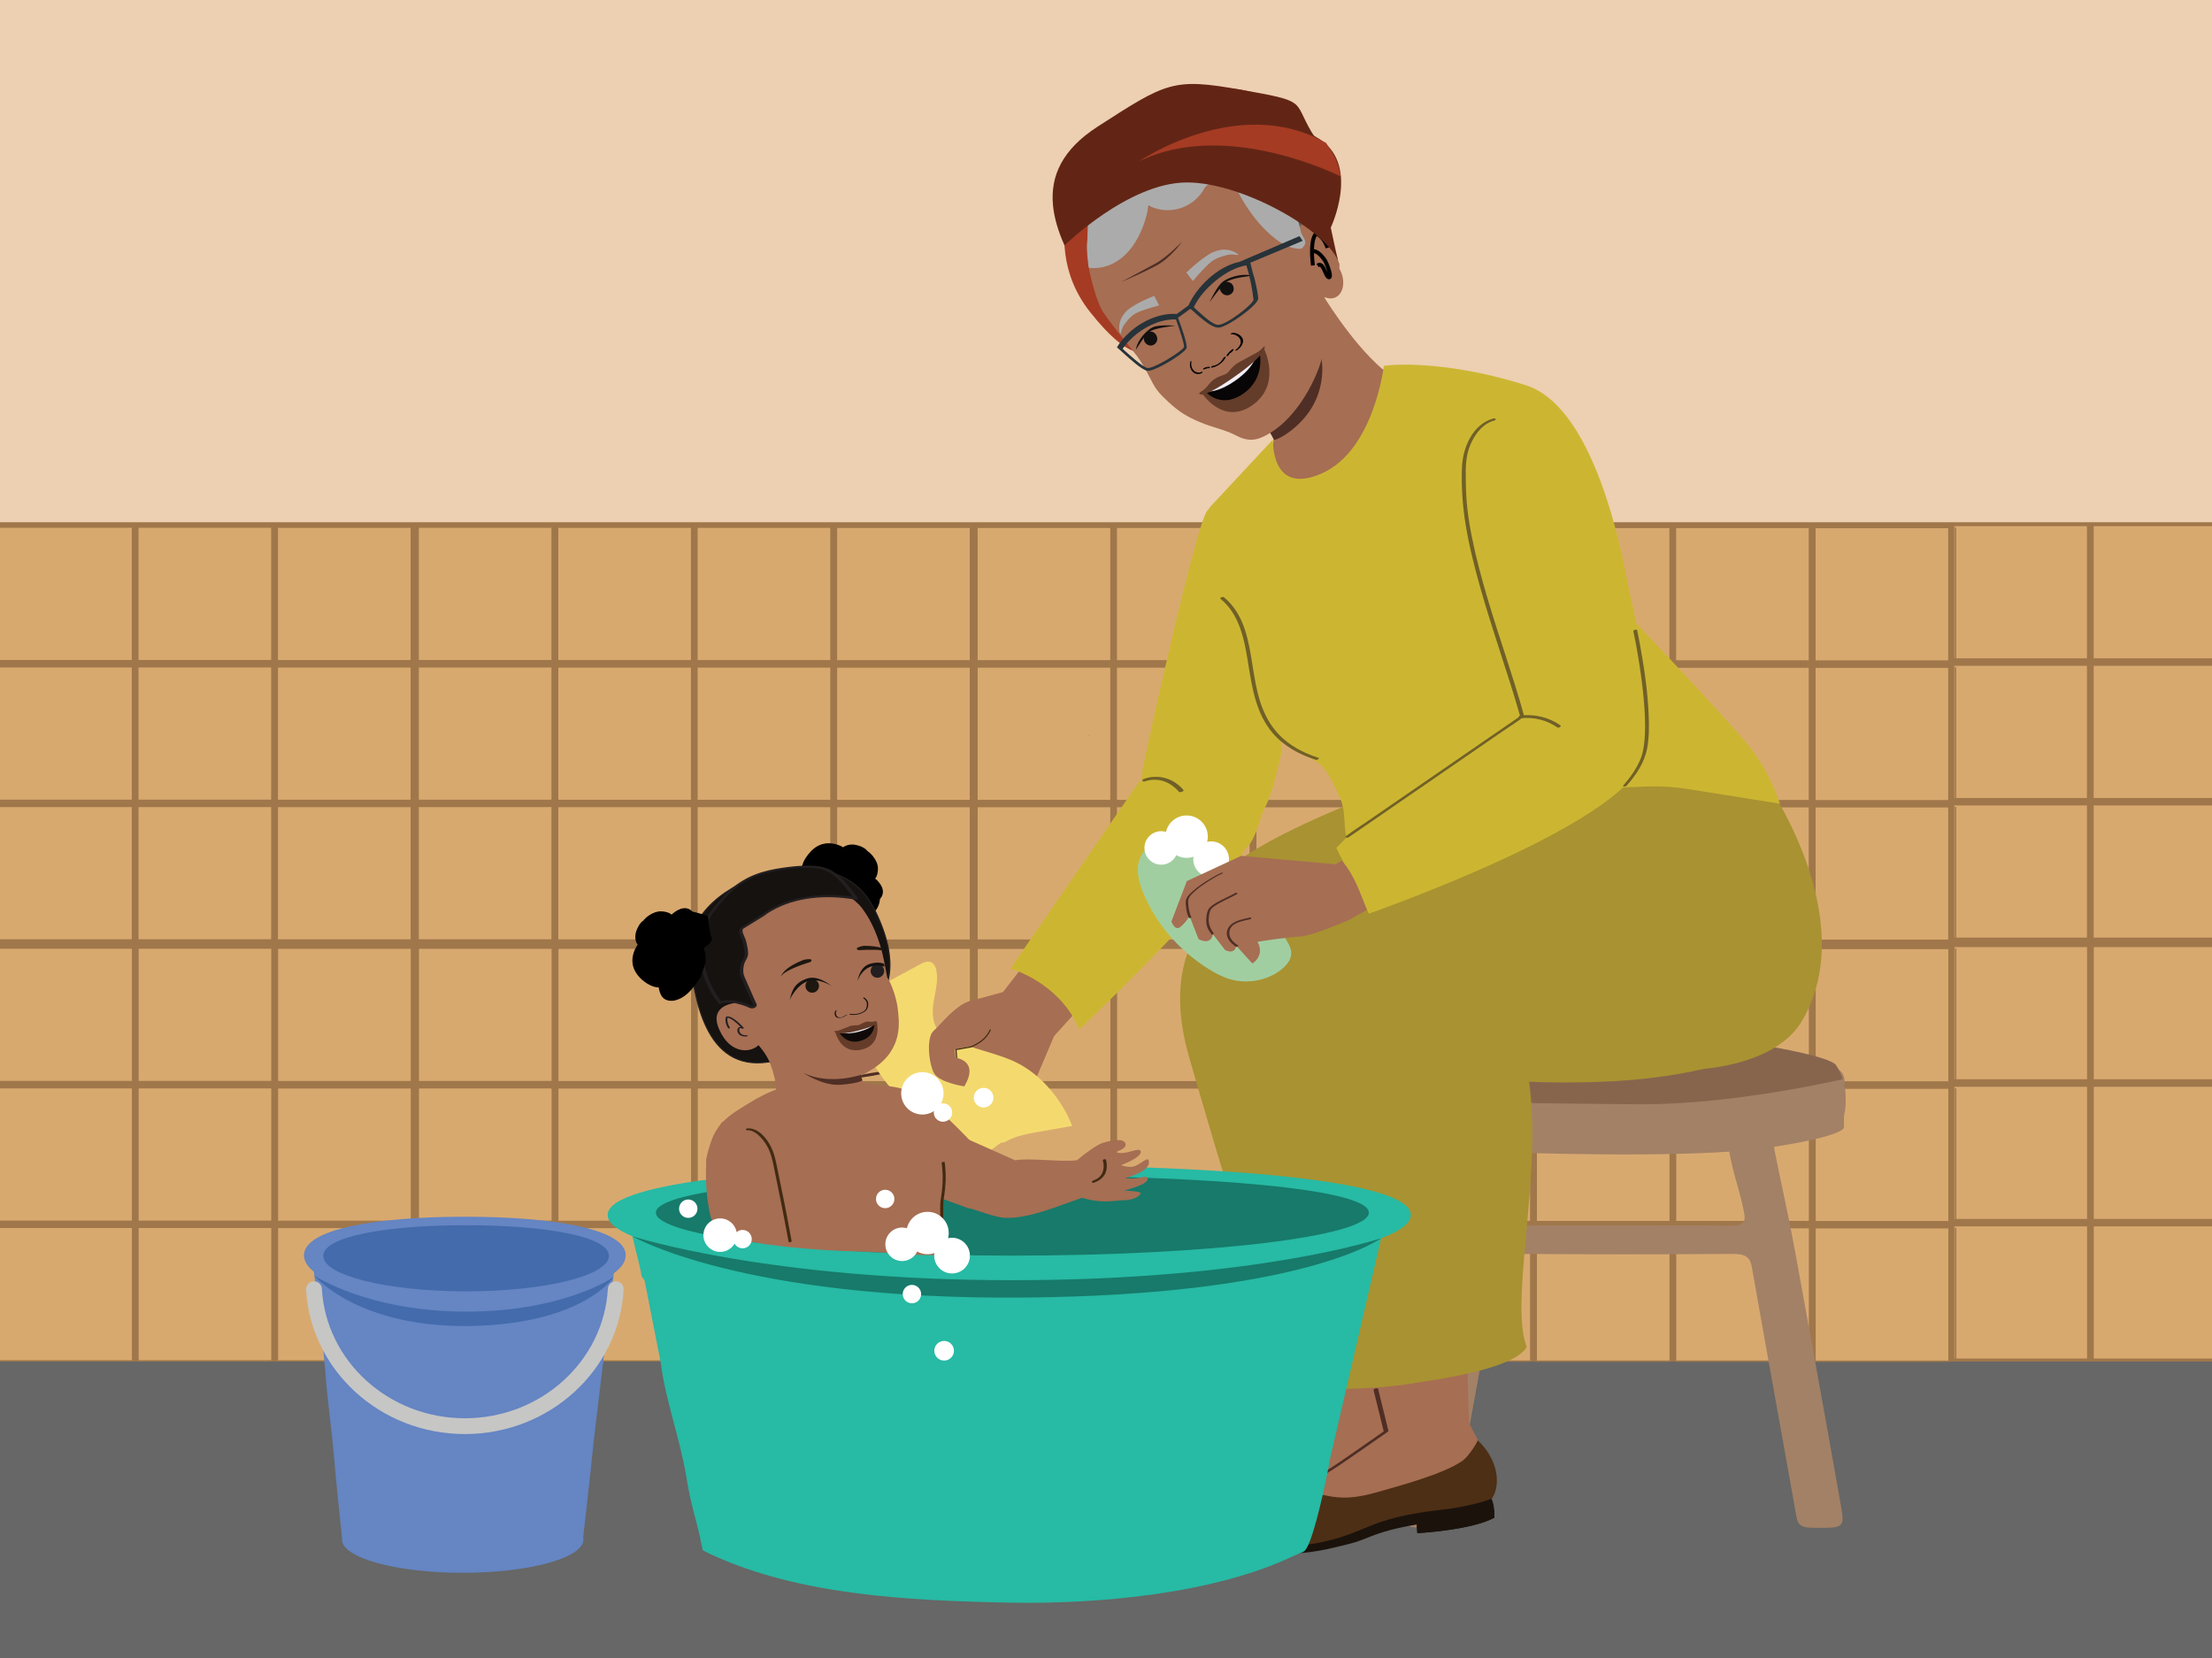 <?xml version="1.0" encoding="UTF-8"?>
<svg xmlns="http://www.w3.org/2000/svg" viewBox="0 0 1334 1000">
  <rect x="0" y="0" width="1334" height="1000" fill="#333333" stroke="none"/>
  <defs>
    <style>
      .cls-1 {
        fill: #a1cea1;
      }

      .cls-1, .cls-2, .cls-3, .cls-4, .cls-5, .cls-6, .cls-7, .cls-8, .cls-9, .cls-10, .cls-11, .cls-12, .cls-13, .cls-14, .cls-15, .cls-16, .cls-17, .cls-18, .cls-19, .cls-20, .cls-21, .cls-22, .cls-23, .cls-24, .cls-25, .cls-26, .cls-27, .cls-28, .cls-29, .cls-30, .cls-31, .cls-32, .cls-33, .cls-34, .cls-35, .cls-36, .cls-37, .cls-38, .cls-39, .cls-40, .cls-41 {
        stroke-width: 0px;
      }

      .cls-2 {
        fill: #010101;
      }

      .cls-3 {
        fill: #87654d;
      }

      .cls-4 {
        fill: #262828;
      }

      .cls-42 {
        fill: #d8a96f;
        stroke: #a0774a;
        stroke-width: .83px;
      }

      .cls-42, .cls-43, .cls-44, .cls-45 {
        stroke-miterlimit: 10;
      }

      .cls-5 {
        fill: #6585c3;
      }

      .cls-6 {
        fill: #a53b23;
      }

      .cls-7 {
        fill: #4f2e25;
      }

      .cls-43 {
        stroke: #231f20;
        stroke-width: .68px;
      }

      .cls-43, .cls-10 {
        fill: #151210;
      }

      .cls-8 {
        fill: #27baa4;
      }

      .cls-9 {
        fill: #666766;
      }

      .cls-11 {
        fill: #0f0a09;
      }

      .cls-12 {
        fill: #000;
      }

      .cls-13 {
        fill: #412b12;
      }

      .cls-14 {
        fill: #a0774a;
      }

      .cls-15 {
        fill: #ababab;
      }

      .cls-44 {
        stroke: #010101;
        stroke-width: 2.36px;
      }

      .cls-44, .cls-45 {
        fill: none;
      }

      .cls-16 {
        fill: #653c29;
      }

      .cls-17 {
        fill: #622515;
      }

      .cls-18 {
        fill: #273339;
      }

      .cls-19 {
        fill: #1d170f;
      }

      .cls-20 {
        fill: #177a6a;
      }

      .cls-21 {
        fill: #231f20;
      }

      .cls-22 {
        fill: #446bab;
      }

      .cls-23 {
        fill: #13110f;
      }

      .cls-24 {
        fill: #513835;
      }

      .cls-25 {
        fill: #f1edf6;
      }

      .cls-26 {
        fill: #706027;
      }

      .cls-27 {
        fill: #070505;
      }

      .cls-28 {
        fill: #24180f;
      }

      .cls-29 {
        fill: #a99231;
      }

      .cls-30 {
        fill: #5e5f5f;
      }

      .cls-31 {
        fill: #f4da6e;
      }

      .cls-32 {
        fill: #4d2f15;
      }

      .cls-33 {
        fill: #643c2a;
      }

      .cls-45 {
        stroke: #412b12;
        stroke-width: .69px;
      }

      .cls-34 {
        fill: #edcfb1;
      }

      .cls-35 {
        fill: #ccb631;
      }

      .cls-36 {
        fill: #fff;
      }

      .cls-37 {
        fill: #a38166;
      }

      .cls-38 {
        fill: #a66e53;
      }

      .cls-39 {
        fill: #c6c6c5;
      }

      .cls-40 {
        fill: #1b120c;
      }

      .cls-41 {
        fill: #f1eef7;
      }
    </style>
  </defs>
  <g id="Layer_6" data-name="Layer 6">
    <polyline class="cls-34" points="1359.22 1034.35 1359.22 -58.73 -27.41 -58.73 -27.41 1034.35"/>
    <polyline class="cls-14" points="-27.41 823.34 1359.22 823.34 1359.22 314.97 -27.41 314.97"/>
    <g>
      <rect class="cls-42" x="-.9" y="486.35" width="80.8" height="80.54"/>
      <rect class="cls-42" x="-.9" y="402.15" width="80.8" height="80.54"/>
      <rect class="cls-42" x="-.9" y="317.91" width="80.8" height="80.54"/>
      <rect class="cls-42" x="83.13" y="486.35" width="80.8" height="80.54"/>
      <rect class="cls-42" x="167.24" y="486.4" width="80.8" height="80.54"/>
      <rect class="cls-42" x="83.13" y="402.15" width="80.8" height="80.54"/>
      <rect class="cls-42" x="167.24" y="402.2" width="80.8" height="80.54"/>
      <rect class="cls-42" x="83.13" y="317.91" width="80.8" height="80.54"/>
      <rect class="cls-42" x="167.24" y="317.96" width="80.8" height="80.54"/>
      <rect class="cls-42" x="252.19" y="486.37" width="80.8" height="80.54"/>
      <rect class="cls-42" x="336.3" y="486.42" width="80.8" height="80.54"/>
      <rect class="cls-42" x="252.19" y="402.18" width="80.8" height="80.54"/>
      <rect class="cls-42" x="336.3" y="402.23" width="80.8" height="80.54"/>
      <rect class="cls-42" x="252.19" y="317.93" width="80.8" height="80.54"/>
      <rect class="cls-42" x="336.3" y="317.98" width="80.8" height="80.54"/>
      <rect class="cls-42" x="420.33" y="486.42" width="80.8" height="80.54"/>
      <rect class="cls-42" x="504.44" y="486.47" width="80.8" height="80.54"/>
      <rect class="cls-42" x="420.33" y="402.23" width="80.8" height="80.54"/>
      <rect class="cls-42" x="504.44" y="402.28" width="80.8" height="80.54"/>
      <rect class="cls-42" x="420.33" y="317.98" width="80.8" height="80.54"/>
      <rect class="cls-42" x="504.44" y="318.03" width="80.8" height="80.54"/>
      <line class="cls-42" x1="589.24" y1="567.04" x2="589.24" y2="486.5"/>
      <line class="cls-42" x1="589.24" y1="482.84" x2="589.24" y2="402.31"/>
      <line class="cls-42" x1="589.24" y1="398.6" x2="589.24" y2="318.06"/>
      <rect class="cls-42" x="-.82" y="740.22" width="80.8" height="80.54"/>
      <rect class="cls-42" x="-.82" y="656.03" width="80.8" height="80.54"/>
      <rect class="cls-42" x="-.82" y="571.78" width="80.8" height="80.54"/>
      <rect class="cls-42" x="83.21" y="740.22" width="80.8" height="80.54"/>
      <rect class="cls-42" x="167.32" y="740.27" width="80.8" height="80.54"/>
      <rect class="cls-42" x="83.21" y="656.03" width="80.8" height="80.54"/>
      <rect class="cls-42" x="167.32" y="656.08" width="80.8" height="80.54"/>
      <rect class="cls-42" x="83.21" y="571.78" width="80.8" height="80.54"/>
      <rect class="cls-42" x="167.32" y="571.83" width="80.8" height="80.54"/>
      <rect class="cls-42" x="252.26" y="740.25" width="80.8" height="80.54"/>
      <rect class="cls-42" x="336.38" y="740.3" width="80.8" height="80.54"/>
      <rect class="cls-42" x="252.26" y="656.05" width="80.8" height="80.54"/>
      <rect class="cls-42" x="336.38" y="656.1" width="80.8" height="80.54"/>
      <rect class="cls-42" x="252.26" y="571.81" width="80.8" height="80.54"/>
      <rect class="cls-42" x="336.38" y="571.86" width="80.8" height="80.54"/>
      <rect class="cls-42" x="420.41" y="740.3" width="80.8" height="80.54"/>
      <rect class="cls-42" x="504.52" y="740.35" width="80.8" height="80.54"/>
      <rect class="cls-42" x="420.41" y="656.1" width="80.8" height="80.54"/>
      <rect class="cls-42" x="504.52" y="656.15" width="80.8" height="80.54"/>
      <rect class="cls-42" x="420.41" y="571.86" width="80.8" height="80.54"/>
      <rect class="cls-42" x="504.52" y="571.91" width="80.8" height="80.54"/>
      <line class="cls-42" x1="589.31" y1="820.91" x2="589.31" y2="740.38"/>
      <line class="cls-42" x1="589.31" y1="736.72" x2="589.31" y2="656.18"/>
      <line class="cls-42" x1="589.31" y1="652.47" x2="589.31" y2="571.94"/>
    </g>
    <g>
      <rect class="cls-42" x="1178.19" y="485.36" width="80.8" height="80.54"/>
      <rect class="cls-42" x="1178.19" y="401.16" width="80.8" height="80.54"/>
      <rect class="cls-42" x="1178.19" y="316.92" width="80.8" height="80.54"/>
      <rect class="cls-42" x="1262.22" y="485.36" width="80.8" height="80.54"/>
      <rect class="cls-42" x="1262.22" y="401.16" width="80.8" height="80.54"/>
      <rect class="cls-42" x="1262.22" y="316.92" width="80.8" height="80.54"/>
      <rect class="cls-42" x="1178.26" y="739.23" width="80.8" height="80.54"/>
      <rect class="cls-42" x="1178.26" y="655.04" width="80.8" height="80.54"/>
      <rect class="cls-42" x="1178.26" y="570.79" width="80.8" height="80.54"/>
      <rect class="cls-42" x="1262.3" y="739.23" width="80.8" height="80.54"/>
      <rect class="cls-42" x="1262.3" y="655.04" width="80.8" height="80.54"/>
      <rect class="cls-42" x="1262.3" y="570.79" width="80.8" height="80.54"/>
    </g>
    <path class="cls-7" d="M500.9,652.21c6.63-.31,13.22-1.16,19.71-2.53,6.57-.84,13.07-2.21,19.42-4.1-6.62.3-13.21,1.14-19.69,2.51-6.58.84-13.08,2.22-19.44,4.12Z"/>
    <path class="cls-7" d="M501.07,642.88c.13.42,8.52-1.72,19-3.68,10.48-1.96,19.08-3.08,19.04-3.55-6.5-.17-13,.48-19.33,1.94-6.44.94-12.73,2.72-18.71,5.29Z"/>
    <polyline class="cls-9" points="-27.41 1100.62 1359.22 1100.62 1359.22 821.16 -27.41 821.16"/>
    <g>
      <rect class="cls-42" x="589.18" y="486.46" width="80.8" height="80.54"/>
      <rect class="cls-42" x="589.18" y="402.27" width="80.8" height="80.54"/>
      <rect class="cls-42" x="589.18" y="318.03" width="80.8" height="80.54"/>
      <rect class="cls-42" x="673.21" y="486.46" width="80.8" height="80.54"/>
      <rect class="cls-42" x="757.32" y="486.51" width="80.8" height="80.54"/>
      <rect class="cls-42" x="673.21" y="402.27" width="80.8" height="80.54"/>
      <rect class="cls-42" x="757.32" y="402.32" width="80.8" height="80.54"/>
      <rect class="cls-42" x="673.21" y="318.03" width="80.8" height="80.54"/>
      <rect class="cls-42" x="757.32" y="318.08" width="80.8" height="80.54"/>
      <rect class="cls-42" x="842.26" y="486.49" width="80.8" height="80.54"/>
      <rect class="cls-42" x="926.38" y="486.54" width="80.8" height="80.54"/>
      <rect class="cls-42" x="842.26" y="402.29" width="80.8" height="80.54"/>
      <rect class="cls-42" x="926.38" y="402.34" width="80.8" height="80.54"/>
      <rect class="cls-42" x="842.26" y="318.05" width="80.8" height="80.54"/>
      <rect class="cls-42" x="926.38" y="318.1" width="80.8" height="80.54"/>
      <rect class="cls-42" x="1010.41" y="486.54" width="80.8" height="80.54"/>
      <rect class="cls-42" x="1094.52" y="486.59" width="80.8" height="80.54"/>
      <rect class="cls-42" x="1010.41" y="402.34" width="80.8" height="80.54"/>
      <rect class="cls-42" x="1094.52" y="402.39" width="80.8" height="80.54"/>
      <rect class="cls-42" x="1010.41" y="318.1" width="80.8" height="80.54"/>
      <rect class="cls-42" x="1094.52" y="318.15" width="80.8" height="80.54"/>
      <line class="cls-42" x1="1179.31" y1="567.15" x2="1179.31" y2="486.62"/>
      <line class="cls-42" x1="1179.31" y1="482.96" x2="1179.31" y2="402.42"/>
      <line class="cls-42" x1="1179.31" y1="398.72" x2="1179.31" y2="318.18"/>
      <rect class="cls-42" x="589.25" y="740.34" width="80.8" height="80.54"/>
      <rect class="cls-42" x="589.25" y="656.14" width="80.8" height="80.54"/>
      <rect class="cls-42" x="589.25" y="571.9" width="80.8" height="80.54"/>
      <rect class="cls-42" x="673.28" y="740.34" width="80.8" height="80.54"/>
      <rect class="cls-42" x="757.39" y="740.39" width="80.8" height="80.54"/>
      <rect class="cls-42" x="673.28" y="656.14" width="80.8" height="80.54"/>
      <rect class="cls-42" x="757.39" y="656.19" width="80.8" height="80.54"/>
      <rect class="cls-42" x="673.28" y="571.9" width="80.8" height="80.54"/>
      <rect class="cls-42" x="757.39" y="571.95" width="80.8" height="80.54"/>
      <rect class="cls-42" x="842.34" y="740.36" width="80.8" height="80.54"/>
      <rect class="cls-42" x="926.45" y="740.41" width="80.8" height="80.54"/>
      <rect class="cls-42" x="842.34" y="656.17" width="80.8" height="80.54"/>
      <rect class="cls-42" x="926.45" y="656.22" width="80.8" height="80.54"/>
      <rect class="cls-42" x="842.34" y="571.92" width="80.8" height="80.54"/>
      <rect class="cls-42" x="926.45" y="571.97" width="80.8" height="80.54"/>
      <rect class="cls-42" x="1010.48" y="740.41" width="80.8" height="80.54"/>
      <rect class="cls-42" x="1094.59" y="740.46" width="80.8" height="80.54"/>
      <rect class="cls-42" x="1010.48" y="656.22" width="80.8" height="80.54"/>
      <rect class="cls-42" x="1094.59" y="656.27" width="80.8" height="80.54"/>
      <rect class="cls-42" x="1010.48" y="571.97" width="80.8" height="80.54"/>
      <rect class="cls-42" x="1094.59" y="572.02" width="80.8" height="80.54"/>
      <line class="cls-42" x1="1179.39" y1="821.03" x2="1179.39" y2="740.49"/>
      <line class="cls-42" x1="1179.39" y1="736.83" x2="1179.39" y2="656.3"/>
      <line class="cls-42" x1="1179.39" y1="652.59" x2="1179.39" y2="572.06"/>
    </g>
    <polygon class="cls-38" points="584.07 604.03 604.84 598.34 623.23 574.7 655.54 602.88 635.71 624.87 617 668.81 594.68 661.41 571.03 643.11 573.74 620.6 584.07 604.03"/>
    <path class="cls-31" d="M639.62,665.48c-7.29-11.21-17.45-20.94-29.89-26.15-13.75-5.75-28.95-7.74-41.79-15.66-.39-.24-.65-.54-.82-.86-.07-.06-.15-.12-.22-.18-4.65-4.48-4.91-11.82-3.9-18.2,1.01-6.38,2.98-12.84,1.69-19.17-.39-1.92-1.23-3.94-2.98-4.82-2.23-1.11-4.87.09-7.06,1.28-10.84,5.86-21.68,11.72-32.53,17.58-1.2.65-2.5,1.41-2.93,2.7-.37,1.11,0,23.17.4,24.27,7.26,20.26,21.73,37.85,40.21,48.88l7.11,3.28c9.2,4.25,7.23,3.43,14.21,10.78,3.77,3.97,8.28,3.13,11.86,7.27.55.63,10.37-7.55,11.19-7.38.92.18,1.82-.32,2.65-.77,6.15-3.34,13.18-4.6,20.07-5.81,6.57-1.15,13.14-2.31,19.71-3.46-1.82-4.76-4.2-9.31-6.98-13.59Z"/>
    <path class="cls-38" d="M597.7,616.82c-2.46,5.33-5.4,11.58-10.77,13.95l-11.06,2.13.46,5.06s14.58,1.61,5.19,17.25c0,0-15.1-2.25-18.25-7.99-3.15-5.74-4.78-21.42-.28-25.46,4.5-4.05,15.33-18.14,24.08-18.26"/>
    <path class="cls-45" d="M597.34,620.95c-2.46,5.33-6.4,8.07-11.77,10.44l-9.06,1.64.46,5.06"/>
  </g>
  <g id="Layer_1" data-name="Layer 1">
    <path class="cls-37" d="M979.85,646.72c38.55,0,77.11-4.19,115.66-4.37,8.37-.04,16.06,1.56,16.72,8.33,1.68,17.45,4.05,36.32-24.96,34.46-2.21-.14-4.5.22-6.66-.06-10.1-1.28-11.66,2.52-10.33,9.21,4.31,21.7,8.25,38.29,12.21,60.02,9.3,51.12,18.66,102.23,27.67,153.38,2.49,14.11,1.96,13.98-17.39,13.71-5.97-.08-8.49-1.48-9.31-6.16-8.89-50.31-18.13-100.58-26.94-150.89-1.03-5.87-3.43-8.17-11.68-8.1-43,.33-86.01.33-129,0-8.47-.06-11.36,1.9-12.49,8.39-8.32,47.77-17.06,95.5-25.92,143.22-2.6,14.01-2.99,13.67-21.76,13.46-7.52-.08-8.38-2.1-7.44-7.2,13.89-74.8,27.48-144.48,41.41-219.27,1.43-7.67-.76-11.33-11.65-10-3.62.44-7.4.08-11.11.07-16.45-.03-19.69-7.79-19.71-20.99-.02-14.37,2.99-21.37,19.26-21.38,37.81-.02,75.63,0,113.44,0,0-.04,0,0,0,4.17ZM1042.95,739.25c8.33.17,10.04-2.09,8.87-7.94-3.38-16.89-6.43-21.67-9.28-38.62-.95-5.62-3.29-8.08-11.73-7.96-34.05.48-68.12.42-102.18.03-7.79-.09-10.19,2.15-11.1,7.46-2.99,17.51-6.13,22.85-9.59,40.31-1.12,5.65,1.82,6.75,8.39,6.67,21.47-.24,42.95-.09,64.42-.09,20.73,0,41.48-.28,62.2.14Z"/>
    <g id="freepik--character-1--inject-1332">
      <path class="cls-38" d="M838.3,775.48s5.23,67.9,6.1,71.78l-30.91,13.87-14.98-6.16-24.65-69.97,64.44-9.52Z"/>
    </g>
    <path class="cls-38" d="M797.94,851.85l-52.84,38.25c-3.69,4.19,58.12,27.51,107.31-31.24l-8.66-14.52-45.81,7.51Z"/>
    <g id="freepik--character-1--inject-1332-2" data-name="freepik--character-1--inject-1332">
      <path class="cls-38" d="M884.25,788.64s1.28,68.08,1.93,72.02l-31.66,12.05-14.6-7.02-20.55-71.28,64.89-5.77Z"/>
    </g>
    <path class="cls-38" d="M839.52,862.54l-54.97,35.12c-3.93,3.97,56.42,30.83,108.94-24.96l-7.8-15-46.17,4.84Z"/>
    <g>
      <path class="cls-32" d="M744.98,926.5s-3.71-7.42,2.13-10.32c5.84-2.9,36.77-21.51,40.09-21.19.15,2.34,3.41,5.13,10.55,6.6,7.15,1.47,15.11,3.43,32.64-1.6,13.14-3.76,40.2-10.89,51.66-19.02,3.83-2.72,8.96-11.16,9.11-12.34,15.54,14.81,12.84,32.26,6.79,37.04-6.05,4.78-43.75,11-43.75,11l-32.89,11.04-31.57,4.34-13.37.91-16.2-.93-15.18-5.54Z"/>
      <path class="cls-40" d="M899.44,903.89c-4,1.8-17.06,5.23-28.38,6.47-30.41,3.37-40.29,8.17-50.33,12.24-5.06,2.05-10.34,4.22-17.68,6.1-35.02,9.23-56.97-1.8-57.74-2.26-.45.51-.64,1.03-.8,1.82.37.27,3.34,2.64,7.79,4.18,10.44,3.6,25.25,7.48,52.43.89,7.7-1.86,12.35-2.85,17.36-4.88,7.53-3.05,15.26-6.19,32.28-8.97l.4,5.18s32.43-1.7,46.44-9.31c.34-8.04-1.77-11.46-1.77-11.46Z"/>
      <path class="cls-40" d="M901.12,910.69c-18.94,6.75-40.01,8.79-46.71,9.42l.35,4.55s32.43-1.7,46.44-9.31c.08-1.78.03-3.32-.09-4.66Z"/>
    </g>
    <path class="cls-7" d="M746.58,925.92c-1.01-1.2-1.75-2.81-1.91-4.38-.14-1.33.26-2.67,1.13-3.69.14-.17-.11.09.14-.14.14-.13.28-.24.43-.36.64-.51,1.51-1.05,2.38-1.58,1.29-.78,2.6-1.53,3.91-2.26,7.5-4.16,15.19-7.98,22.84-11.86,7.48-3.8,15.01-7.54,22.3-11.69,7.26-4.14,14.09-9.08,20.97-13.81,6.03-4.14,12.03-8.32,18.01-12.53.23-.16.61-.4.53-.74-1.81-7.34-3.62-14.69-5.43-22.03-.26-1.05-.52-2.1-.78-3.15-.22-.9-2.96-.2-2.73.73,1.81,7.34,3.62,14.69,5.43,22.03.26,1.05.52,2.1.78,3.15l.53-.74c-5.2,3.66-10.41,7.29-15.64,10.9-7.28,5.02-14.51,10.29-22.15,14.76-14.85,8.69-30.68,15.63-45.75,23.92-2.53,1.39-5.23,2.76-7.47,4.59-3.18,2.6-2.46,7.07-.05,9.94.58.69,3.2-.27,2.54-1.05h0Z"/>
    <path class="cls-21" d="M738.53,921.12c-1.81-2.59-2.47-6.78.39-8.89.55-.41,1.79-1.06,2.65-1.48,1.53-.75,3.09-1.42,4.66-2.07,8.34-3.5,16.88-6.53,25.27-9.9,4.32-1.74,8.63-3.53,12.77-5.66.47-.24.78-.74.27-1.09-.55-.36-1.55.03-2.05.28-8.21,4.24-17.06,7.3-25.68,10.61-4.16,1.6-8.32,3.19-12.42,4.93-2.64,1.12-5.53,2.23-7.83,3.99-3.38,2.58-2.95,7.21-.72,10.4.53.76,3.34-.19,2.7-1.12h0Z"/>
  </g>
  <g id="Layer_4" data-name="Layer 4">
    <path class="cls-30" d="M774.12,80.11c-7.17-3.62-15.61-4.1-21.41,1.32-6.72-13.39-23.68-14.39-37.1-7.74-6.73,3.72-12.09,10.49-19.7,11.64-4.74.73-9.43-.8-14.24-1.61-19.95-3.02-35.9,21.24-41.12,40.74-5.22,19.5,5.52,32.47,20.59,45.88,7,6.24,8.78,10.71,14.06,18.54,4.98,7.39,17.44,19.42,21.65,27.15,4.21,7.73-3.62,22.31,4.56,18.76l80.07-55.38c14.02-4.23,20.09-12.37,20.65-27.01.2-9.85-1.4-9.44-5.43-18.4-5-11.86,1.99-26.49-4.71-37.48-3.99-7.02-10.89-12.34-17.87-16.42Z"/>
    <path class="cls-6" d="M784.47,74.01s-37.3,1.03-73.16,25.47c-35.86,24.44-42.07,57.65-39.84,77.93,2.23,20.27,18.66,34.11,18.66,34.11,0,0-8.15,7.64-32.68-23.28-35.75-45.07-.67-102.31,11.74-108.68,12.41-6.37,68.65-52.54,115.28-5.54Z"/>
    <path class="cls-38" d="M796.7,176.26s17.4,29.37,36.66,46.08c2.69,2.33,28.43,5.61,28.43,5.61l-23.67,21.81c-13.53,11.8-41.93,52.33-59.69,54.94l-21.37-19.14s12.1-16.76,10.94-20.78c-1.17-4.02-18.58-29.93-18.58-29.93"/>
    <path class="cls-7" d="M765.3,259.73s5.78-4.46,9.49-8.05,11.33-7.36,22.05-35.7c0,0,5.67,24.67-17.56,43.14,0,0-5.9,4.97-10.83,6.27l-3.14-5.66Z"/>
    <path class="cls-38" d="M672.13,141.07c.02.19.01.4,0,.6.05-.13.11-.25.16-.37l-.15-.23ZM662.81,150.84l.13.19c.08-.26.16-.51.22-.75-.15-.23-.35.56-.35.56ZM799.86,183.87l-1.15-4.69c9.45,3.87,14.66-6.89,9.08-17.18-.32-6.65-6.76-25.5-14-28.16l-.96-.45c-4.26-.48-10,1.67-9.83,6.82.31,2.1,2.17,3.83,2.48,5.93.46,2.33-4.19-1.41-4.38,1.02,0,0-3.27.42-5.9-4.1-2.63-4.51-13.16-43-24.97-44.07,0,0-10.67,12.35-17.18,10.08l-1.55.37c-.75.49-1.1,1.05-1.84,1.55-.15-.23-.05-.62-.36-1.08-.95,1.28-2.1,1.71-3.09,2.37.1-.39.45-.95.3-1.18-.85.89-2,1.32-3,1.98.1-.39.3-1.18.15-1.41-.95,1.28-2,1.32-2.99,1.98.1-.4.05-1.02-.11-1.25-.7,1.12-1.84,1.55-2.84,2.21.1-.39.05-1.02.14-1.41-.94,1.28-1.99,1.32-2.99,1.98-.25.17.2-.79.04-1.02-.6.72-1.6,1.38-2.35,1.88-.15-.23.2-.79.05-1.02-1.2,1.45-2.25,1.48-3.24,2.14l.14-1.41c-.54,1.34-1.54,2.01-2.69,2.43.1-.39.29-1.18.14-1.41-.79,1.51-2.14,2.73-3.69,3.09.25-.17.29-1.18.14-1.41-.64,1.74-1.79,2.17-3.04,2.99.1-.39.05-1.02.24-1.81-.89,1.91-2.34,3.52-4.29,3.82.25-.17.05-1.02-.1-1.25-.39,1.58.72-.81-.68-.21,0,0-2.27,2.81-2.42,2.58-.54,1.35.07-5.62-1.18-4.8-.05-.62-6.88,5.15-6.68,4.37-.64,1.74-.7,1.1-2.35,1.86,0,0-3.37,6.17-3.28,5.77-.49,1.97-1.69,1.38-3.34,2.14.1-.39,1.53.37,1.63-.03-.39,1.58-.82.21-2.07,1.04-.15-.23-5.06,1.2-5.21.98-.79,1.51-.32,1.34-1.82,2.33-.15-.23.73,3.14.83,2.75-.39,1.58-.84.79-2.24,1.39l-.67,1.67c-.49,1.97.89.34-.76,1.1-.1-.16,6.1-3,6.13-3.45-.54,1.25-1.28,2.58-2.28,3.54-.15-.23-.2-.85-.35-1.08-.39,1.58-1.44,3.25-3.09,4.01.25-.17.2-.79.05-1.02-.49,1.97-1.53,3.64-3.49,3.95l-.02-.04c-.46,1.4-1.27,2.92-2.41,3.95-.45-.69-.11-1.25-.11-1.25l-1,.66c-.04,2.66-4,3.51-2.98,6.13,0,0,3.7,20.46,9.55,28.77,5.85,8.31,16.92,21.74,19.59,25.24,2.31,3.03,5.33,8.22,7.12,11.77,4.01,7.96,5.27,9.93,12,16.14,6.51,6,10.83,8.66,19,12.14,8.51,3.63,14.06,4.03,22.54,8.4,8.39,4.32,14.08,1.5,19.79-1.9,15.94-9.48,28.87-32.56,32.17-49.03"/>
    <g>
      <path class="cls-2" d="M731.54,220.63c2.47-.26,5.13-2.33,6.23-4.7.24-.52,1.78-1.18,1.43-.45-1.45,3.12-5.39,5.92-8.58,6.25-.32.03-.39-.18-.16-.47.24-.3.74-.61,1.08-.64"/>
      <path class="cls-2" d="M739.65,214.43c.85-1.4,2.04-2.62,3.35-3.64.19-.15.51-.25.74-.21.19.03.3.15.21.34-.4.79-1.11,1.47-1.87,1.95-.24.15-.59.3-.85.18-.25-.1-.1-.38.09-.49.63-.4,1.17-.93,1.5-1.58.32.04.63.08.95.12-1.17.91-2.22,2.01-2.98,3.27-.15.25-.51.39-.79.4-.2.01-.5-.09-.34-.34"/>
      <path class="cls-2" d="M745.26,210.97c1.59-1.11,3.03-3.07,3.03-4.8,0-2.62-3.04-4.78-5.83-4.62-.3.02-.3-.22-.1-.42.25-.25.66-.37.98-.39,2.43-.14,5.15,1.48,6.02,3.37.81,1.77,0,3.91-1.63,5.65-.49.52-1.04,1.02-1.63,1.43-.24.17-.73.39-.98.27-.25-.11-.08-.35.15-.5"/>
      <path class="cls-2" d="M728.03,221.77c-.04-.24-.28-.26-.4-.17-.43.3-.96.47-1.53.42-.03.27-.05.54-.08.8.94-.48,2-.78,3.13-.77.22,0,.4-.21.47-.42.05-.16.02-.43-.2-.43"/>
      <path class="cls-2" d="M729.41,221.19c-1.26,0-2.44.34-3.49.88-.15.08-.29.28-.31.48-.01.16.06.31.23.32"/>
      <path class="cls-2" d="M724.81,224.2c-1.08.66-2.78.77-4.1-.1-1.99-1.31-2.7-3.97-2.15-6,.06-.22-.13-.34-.3-.29-.23.06-.38.32-.44.55-.47,1.78-.12,3.92,1.18,5.52,1.22,1.5,2.97,1.95,4.53,1.59.47-.11.93-.28,1.33-.52.16-.1.4-.36.35-.6-.05-.25-.25-.23-.4-.14"/>
    </g>
    <path class="cls-23" d="M693.47,199.97c-1.86.2-3.26,1.96-3.64,3.36-.09.33-.12,1.17.22,2.26.43,1.39,1.76,2.4,3.02,2.72,1.68.43,3.43-.46,4.29-1.87,1.17-1.91.38-4.31-1.02-5.51-.26-.22-1.37-1.12-2.87-.96"/>
    <path class="cls-23" d="M708.89,196.42s-10.25-.85-13.92,1.08c-5.36,2.82-9.72,9.7-9.85,13.38,0,0,5.45-9.59,9.29-11.47,3.67-1.8,14.49-2.99,14.49-2.99Z"/>
    <path class="cls-23" d="M735.8,172.76c.91-1.63,3.27-2.9,4.71-2.7.34.05,1.27.21,2.14.94,1.11.94,1.52,2.56,1.32,3.85-.27,1.71-1.77,2.97-3.4,3.21-2.21.33-4.11-1.34-4.67-3.1-.1-.32-.72-.67.01-1.98"/>
    <path class="cls-23" d="M729.5,182.24s4.42-9.87,8.09-12.45c5.36-3.77,14-4.88,17.49-3.43,0,0-11.72.97-15.42,3.72-3.54,2.64-10.16,12.16-10.16,12.16Z"/>
    <path class="cls-15" d="M696.06,178.46c.57,1.08,1.15,2.16,1.72,3.25.44.83.87,1.65,1.3,2.48-3.12.78-5.72,1.59-7.66,2.24-4.1,1.38-6.19,2.11-8.18,3.64-2.09,1.61-3.58,3.51-4.16,4.25-.81,1.05-1.36,1.73-1.89,2.8-1.14,2.33-1.08,4.24-1.46,4.27-.34.03-.6-1.54-.62-1.7-.63-3.96.9-7.32,1.02-7.58,0,0,1.13-2.57,3.83-5.05,1.86-1.71,7.64-5.3,16.09-8.6"/>
    <path class="cls-15" d="M715.43,164.39c.75.96,1.5,1.93,2.26,2.9.58.74,1.15,1.47,1.73,2.2,2.21-2.7,4.2-4.88,5.73-6.48,3.24-3.4,4.91-5.12,7.3-6.44,2.51-1.38,5-2.08,5.98-2.35,1.37-.37,2.28-.64,3.54-.73,2.74-.19,4.52.59,4.73.25.19-.32-1.18-1.16-1.32-1.25-3.44-2.12-7.34-1.95-7.64-1.94,0,0-2.96.09-6.58,1.73-2.49,1.13-8.61,5.28-15.72,12.12"/>
    <path class="cls-44" d="M791.79,160.11c-2.01-16.81,2.01-19.24,2.01-19.24,0,0,4.54,1.55,6.78,8.61"/>
    <path class="cls-44" d="M794.6,160.13c3.44-2.46,4.56,5.98,6.49,7.01,1.93,1.03.82-4.01-1.68-9.42,0,0-3.99-6.96-8.17-6.25"/>
    <path class="cls-7" d="M676.12,170.07s11.98-4.91,21.17-9.85c9.2-4.94,15.58-14.51,15.58-14.51,0,0-8.86,9.31-16.11,13.26-7.25,3.95-20.64,11.11-20.64,11.11Z"/>
    <path class="cls-15" d="M655.55,147.21c.02-.23-.01.1,0,0,.5-4.45.06-8.65.76-13.07.68-4.33,1.48-8.35,2.4-12.63.05-.25,3-1.99,3.05-2.24.01-.05.05-.21.06-.27.03-.13.06-.27.09-.4.07-.31.15-.62.22-.93,10.76-14.02,27.4-24.36,45.47-28.16,35.11-7.38,69.55,15.1,76.93,50.21.63,3.01,3.89,5.27,2.17,8.11-1.72,2.84-2.41,2.29-5.72,1.95-3.28-.55-6.38-1.85-9.07-3.79-13.38-8.8-25.87-27.67-30.5-42.99-.24,3.51-13.28,7.21-14.92,10.32-6.47,12.3-21.68,17.02-33.98,10.55-.2,2.1-.58,4.18-1.12,6.22-4.98,18.67-17,33.03-34.54,31.48-.64-.06-1.61-11.53-1.32-14.34Z"/>
    <path class="cls-18" d="M785.62,145.24l-1.96-2.83-36.16,15.51h0c-13.14,2.67-25.88,15.18-30.75,26.29l-7.24,5.29v-.16c-13.05-.83-28.2,7.66-35.91,20.09l1.08,1h0c.05.07.24.2.46.41l.95.86c6.01,5.52,12.54,11.23,15.58,11.87,2.04.44,6.47-1.6,9.97-3.51,1.33-.71,2.52-1.4,3.37-1.9,1.02-.61,10.04-6.04,10.6-8.39.56-2.35-3.75-14.38-5.19-18.13l7.45-5.39c2.65,1.91,11.86,11.59,17.07,11.36,5.21-.22,23.84-13.65,23.83-17.53-.01-2.76-1.89-11.72-3.31-15.93l-1.44-5.68,31.61-13.23ZM714.04,209.29c-.73,2.38-18.57,13.39-22.1,12.64-2.98-.64-11.56-8.5-14.78-11.46l-.1-.14c7.26-10.55,20.9-18.21,32.14-17.65,2.37,6.54,5.17,15.11,4.82,16.58l.02.03ZM755.97,180.76c.02,2.44-15.77,14.92-21.15,15.15-3.73.17-10.59-6.82-14.88-10.58,4.87-10.7,19.64-23.53,31.74-25.28,2.05,6.76,3.49,13.7,4.29,20.72h0Z"/>
    <path class="cls-17" d="M802.55,137.27s17.31-36.3-5.71-52.64c-4.42-3.14-3.89-1.61-6.02-5.24-11.19-19.02-1.9-18.09-42.6-25.3-40.71-7.21-44.66-4.55-86.22,22.25-21.43,13.82-28.58,29.81-26.98,47.29.72,7.85,3.21,16.01,6.96,24.4,0,0,38.56-37.86,73.71-37.99,35.15-.14,89.66,32.05,92.19,50.51.71,5.18-5.33-23.27-5.33-23.27Z"/>
    <path class="cls-6" d="M808.64,106.49s-69.44-35.35-122.01-8.97c0,0,60.06-41.53,113.08-11.34l3.33,5.13c2.07,3.19,3.59,6.72,4.46,10.42l1.13,4.77Z"/>
    <path class="cls-33" d="M742.64,225.57c7.77-5.4,19.76-15.01,19.76-15.01,0,0,10.71,21.43-7.3,33.94-18.01,12.51-30.77-8.1-30.77-8.1,0,0,10.55-5.43,18.32-10.83Z"/>
    <path class="cls-27" d="M742.56,225.62c3.69-2.57,17.11-12.59,17.11-12.59,0,0,3.56,15.05-9.8,24.33-14.49,10.06-23.44-1.86-23.44-1.86l16.13-9.88Z"/>
    <path class="cls-25" d="M742.77,226.26c3.69-2.57,14.52-10.97,14.52-10.97,0,0-1.37,6.66-12.45,14.36-11.08,7.7-17.19,6.4-17.19,6.4l15.13-9.79Z"/>
    <path class="cls-33" d="M723.36,236.92c.33-.36.89-.47,2.62-1.89,2.88-2.37,3.07-3.77,5.18-5.47,3.59-2.9,6.98-3.15,8.62-4.29,1.64-1.14,3.06-4.23,7.03-6.58,2.33-1.38,8.34-4.42,11.57-6.29,1.94-1.12,3.62-3.3,4.07-3.48.63-.25,2.22,4.29-18.45,18.65-20.67,14.36-21.11,9.86-20.65,9.36Z"/>
    <path class="cls-3" d="M1112.56,655.4s-123.15,22.65-176.25,15.79c-53.1-6.86-88.89-12.71-86.74-20.93,2.15-8.22,39.74-25.86,77.58-27.11,37.84-1.25,141.58,8.27,141.58,8.27,0,0,34.82,5.86,38.48,10.93,3.65,5.07,5.35,13.05,5.35,13.05Z"/>
    <path class="cls-29" d="M1063.85,469.59s59.52,83.32,23.01,145.94c-17.4,29.82-69.45,29.79-69.45,29.79l-53.4-60.81-19.42-125.36,119.27,10.43Z"/>
    <path class="cls-29" d="M717.09,637.48c19.96,68.74,37.87,132.72,69.71,200.1,0,0,83.35,3.11,90.05-14.99,0,0-21.21-118.84-7.08-212.49,12.44-82.46,197.23-133.45,171.94-134.51-39.81-1.66-254.33,41.9-297.39,65.68-28.55,15.76-40.46,50.62-27.22,96.2Z"/>
    <path class="cls-29" d="M746.96,600.99c-.44-4.61-1.14-9.19-2.04-13.72-2.03-10.24-5.09-20.28-8.88-30.03-3.9-10.03,5.55,9.3,0,0-3.77-6.32,9.61-28.18,5-33.99,46.24-36.44,173.39-73.23,173.39-73.23,0,0,199.79,90.92,177.27,150.83-29.85,79.4-258.6,50.64-334.83,25.96-.36-.12-6.8,10.55-9.91-25.82Z"/>
    <path class="cls-35" d="M741.66,495.57c-13.64-2.5-27.68-3.17-41.45-1.43-12.96,1.64-1.69-28.49-13.31-22.53l-77.56,112.56s29.39,7.95,41.64,36.68c0,0,46.85-44.59,73.52-75.28,9.29-10.68,27.22-26.16,30.4-46.93-4.36-1.22-8.77-2.26-13.23-3.07Z"/>
    <path class="cls-35" d="M752.41,291.11s-16.87,7.37-24.38,16.96c-6.83,8.73-36.3,141.51-38.91,156.09l-1.42,9.35c8.17,11.66,2.73,22.07,6.6,35.75,2.92,10.34,52.25-6.1,52.93,4.64,10.32-3.05,11.82-20.65,15.83-27.35,4.33-7.23,10.01-33.9,10.01-33.9l-20.67-161.53Z"/>
    <path class="cls-35" d="M767.73,265.05l-37.9,40.65c-1.65,2.22.82,4.51-.63,6.84,4.48,11.6,7.69,23.72,10.54,35.79,1.97,8.33,3.75,16.71,5.56,25.08,1.89,8.67,4.08,17.24,6.55,25.76,2.57,8.86,5.52,17.6,9.51,25.93,3.39,7.08,7.28,17.01,13.08,22.28,5.42,4.93,18.43,9.89,23.34,15.35,4.74,5.26,9.1,15.72,9.1,15.72,6.7,13.33,1.1,18.27,8.09,37.58.43,1.19,5.23-2.54,5.25-1.27l34.03-8.75c24.4-1.22,26.73-7.83,54.54-6.77l18.21-19.96c25.1-5.4,34.41-3.36,63.53-4.83,9.23-.46,18.48.02,27.6,1.47l55.3,8.8s-5.62-18.45-18.22-34.27c-12.6-15.82-70.08-76.29-70.08-76.29,0,0-14.54-125.71-64.85-141.8-35.67-11.4-68.63-13.87-85.72-11.73,0,0-5.82,50.72-37.2,64.8-31.38,14.08-29.63-20.37-29.63-20.37Z"/>
    <path class="cls-35" d="M919.52,242.03s34.48,17.5,43.98,46.33c9.5,28.83,40.26,130.57,26.78,170.81-13.07,39.02-164.75,91.86-164.75,91.86l-19.64-39.63,111.33-113.67s-5.08-57.06-7.68-80.65c-2.59-23.59,9.97-75.05,9.97-75.05Z"/>
    <path class="cls-26" d="M900.74,252.37c-12.64,3.35-18.6,17.59-19.06,29.55-.46,11.93.4,23.9,2.39,35.67,2.17,12.81,5.4,25.43,8.96,37.92,3.67,12.86,7.76,25.59,11.87,38.31,3.72,11.52,7.51,23.02,10.85,34.65.37,1.29.73,2.57,1.09,3.86l.42-.72c-3.49,2.4-6.98,4.8-10.47,7.2-8.41,5.79-16.83,11.58-25.24,17.37-10.15,6.98-20.29,13.97-30.44,20.95-8.77,6.04-17.54,12.07-26.31,18.11-4.25,2.93-8.67,5.71-12.8,8.81-.06.04-.12.08-.18.13-1.28.88.65,1.38,1.46.82,3.49-2.4,6.98-4.8,10.47-7.2,8.41-5.79,16.83-11.58,25.24-17.37,10.15-6.98,20.29-13.97,30.44-20.95l26.31-18.11c4.25-2.92,8.7-5.68,12.8-8.81.06-.04.12-.08.18-.13.22-.15.5-.42.42-.72-6.54-23.71-14.96-46.86-21.94-70.44-3.62-12.21-6.96-24.53-9.47-37.02-1.17-5.8-2.15-11.64-2.82-17.52-.65-5.73-.85-11.43-.93-17.19-.1-7.04-.16-14.11,2.53-20.75,2.66-6.56,7.41-13.22,14.59-15.12,1.39-.37,1.04-1.68-.35-1.31h0Z"/>
    <path class="cls-26" d="M981.02,473.8c5.64-6.39,10.76-13.91,12.33-22.43,1.22-6.63,1.2-13.51.92-20.22-.58-14.04-2.62-28.03-5.14-41.84-.57-3.09-1.15-6.19-1.82-9.26-.15-.69-2.45-.12-2.29.61,1.81,8.36,3.22,16.83,4.43,25.3,1.05,7.42,1.9,14.87,2.35,22.35.42,6.95.58,14.01-.35,20.93-.4,2.98-1,5.99-2.18,8.77-2.47,5.82-6.21,11.1-10.37,15.81-.37.41.32.56.59.58.51.02,1.17-.21,1.52-.6h0Z"/>
    <path class="cls-26" d="M916.88,433.23c7.85-.97,15.8,1,22.3,5.48.83.57,2.84-.58,1.77-1.32-6.93-4.78-15.51-6.87-23.86-5.83-.49.06-1.21.34-1.26.92s.6.8,1.06.74h0Z"/>
    <path class="cls-26" d="M736.01,361.11c11.62,9.53,14.41,24.62,16.68,38.67,2.39,14.77,4.7,30.39,14.71,42.2,6.82,8.05,16.26,13.1,26.18,16.3.76.25,2.68-.87,1.39-1.29-8.99-2.89-17.58-7.4-24.08-14.37-5.19-5.58-8.68-12.4-10.97-19.62-4.49-14.14-4.57-29.26-9.19-43.35-2.46-7.49-6.45-14.4-12.6-19.44-.65-.53-2.78.37-2.12.91h0Z"/>
    <path class="cls-26" d="M690.97,471.12c.45-.18-.33.08.22-.08.46-.13.92-.26,1.38-.37,1.18-.27,3.03-.45,4.54-.38,5.5.24,10.27,3.1,13.84,7.18.71.81,3.48-.25,2.67-1.17-3.97-4.54-9.34-7.51-15.42-7.77-2.79-.12-5.8.21-8.42,1.27-.45.18-1.14.72-.75,1.24.39.53,1.45.27,1.93.08h0Z"/>
    <path class="cls-37" d="M902.33,694.76s116.35,4.7,164.17-2.56c47.82-7.26,45.54-12.34,45.54-12.34l.19-29.18s-66.61,15.76-123.84,15.32c-47.86-.37-82.83-1-82.83-1l-3.23,29.77Z"/>
    <path class="cls-29" d="M908.16,593.32c1.24,2.82,1.79,11,10.22,40.66,16.51,58.05-9.39,148.25,2.34,178.36-8.98,17.1-87.3,24.02-87.3,24.02-19.76-50.76-52.93-140.05-77.3-206.08l152.03-36.96Z"/>
  </g>
  <g id="Layer_5" data-name="Layer 5">
    <path class="cls-24" d="M586.08,495.66c-.06.01-.12.01-.18,0,.04-.14.08-.29.12-.43.02.14.04.29.07.43Z"/>
    <path class="cls-24" d="M656.47,443.8c.03.06.06.12.11.17.11-.12.23-.24.34-.37-.15.06-.3.13-.45.19Z"/>
  </g>
  <g id="Layer_7" data-name="Layer 7">
    <path class="cls-1" d="M745.51,524.02c-8.2-7.08-16.82-14.39-27.63-17.36-10.8-2.97-24.42-.11-29.52,9.09-3.9,7.03-1.91,15.55,1.14,22.91,7.68,18.54,21.74,34.83,39.69,45.95,3.97,2.46,8.16,4.69,12.73,6,10.38,2.99,22.38.76,30.65-5.71,3.43-2.68,6.38-6.42,6.15-10.54-.14-2.45-1.39-4.72-2.65-6.88-8.66-14.81-19.48-28.56-32.07-40.79"/>
  </g>
  <g id="Layer_8" data-name="Layer 8">
    <g>
      <path class="cls-12" d="M522.66,513.5l-.59-.81c-5.15-3.35-9.71-4.17-13.73-1.24-.05-.03-10.21-6.62-18.43,1.64-7.14,7.18-5.99,12.76-5.99,12.76,0,0-5.08,1.29-6.48,3.38-3.14,4.69.75,10.99,4.34,13.93,4.89,4.01,9.33,6.32,9.33,6.32,0,0,4.78,1.55,8.39,2.43,3.61.88,9.69-1.63,9.69-1.63,0,0,3.7,5.68,6.42,4.3,1.13-.58,3.49-1.2,5.87-1.74,4.3-.97,7.64-4.41,8.44-8.74.12-.65.24-1.35.37-2.09,0,0,3.61-3.13.24-8.35-.73-1.13-1.78-2.36-3.27-3.67,0,0,1.73-1.58,1.73-6.68,0-2.2-2.42-7.26-6.33-9.81Z"/>
      <path class="cls-12" d="M523.12,513.29c-1.52-2.1-4.79-3.31-7.29-3.77-2.8-.52-5.49.11-7.81,1.74l.71-.08c-3.2-2.08-7.49-2.99-11.23-2.41-3.35.52-6.2,2.29-8.51,4.73s-4.23,5.18-5.16,8.36c-.37,1.27-.67,2.78-.41,4.11l.42-.42c-2.58.67-5.93,1.75-7.24,4.27-2.12,4.06.28,8.86,3.06,11.94,1.7,1.88,3.87,3.38,5.95,4.81,1.52,1.04,3.08,2.06,4.7,2.93.69.37,1.44.56,2.19.8,2.22.69,4.45,1.41,6.72,1.9,3.33.72,7.11-.43,10.19-1.69l-.67-.04c1.43,2.18,4.14,5.55,7.09,4.33,2.75-1.13,5.85-1.34,8.5-2.7,2.15-1.1,3.95-2.86,5.05-5.01.56-1.1.89-2.25,1.12-3.46.08-.45.07-1.21.26-1.59.08-.15.28-.3.39-.43,1.03-1.27,1.47-2.9,1.28-4.52-.15-1.32-.72-2.55-1.43-3.66-.4-.62-.86-1.21-1.35-1.77-.28-.32-.58-.63-.88-.94-.02-.02-1.08-1.01-1.08-.67,0-.14.49-.65.57-.79.41-.71.67-1.52.86-2.32.6-2.58.5-4.92-.64-7.3-1.22-2.56-3.06-4.84-5.42-6.43-.31-.21-1.21.23-.78.52,2.9,1.95,5.63,5.48,6.17,9.02.25,1.69-.06,3.71-.61,5.31-.21.6-.49,1.33-.96,1.78-.07.07-.15.23-.05.31,2.45,2.21,5.25,5.36,4.55,8.94-.18.91-.59,1.76-1.19,2.47s-.54,1.46-.71,2.35c-.64,3.38-2.72,6.33-5.86,7.84-1.75.84-3.74,1.08-5.59,1.62-1.2.35-2.71,1.34-3.93.91-1.85-.65-3.38-2.65-4.42-4.24-.13-.19-.51-.1-.67-.04-2.56,1.05-5.66,2.01-8.44,1.7-2.06-.23-4.15-1.03-6.13-1.62-.86-.26-2.36-.65-2.95-.92-3.04-1.36-5.94-3.63-8.53-5.68-3.22-2.55-6.35-6.52-6.14-10.86.12-2.47,1.38-4.14,3.54-5.19,1.16-.57,2.4-1.01,3.65-1.33.18-.05.46-.2.42-.42-.66-3.33,1.54-7.19,3.44-9.7,2.26-2.99,5.12-5.65,8.88-6.48,2.5-.56,5.13-.27,7.55.51,1.27.41,2.56.94,3.68,1.66.2.13.54.04.71-.08,2.34-1.64,4.97-2.01,7.71-1.24,2.02.57,4.57,1.57,5.83,3.32.22.31,1.18-.04.92-.41Z"/>
    </g>
    <path class="cls-8" d="M850.84,732.79c0-20.46-108.43-30.03-242.19-30.03s-242.19,9.56-242.19,30.03c0,4.5,5.27,8.82,14.89,12.81,1.76,7.81,5.14,19.85,5.55,24.14.65.8,1.22,1.63,1.81,2.45l9.76,49.66c2.86,22.95,11.65,45.74,15.39,68.66,3.39,20.77,5.88,23.58,9.89,44.33.71.56,2.46,1.46,4.93,2.61,52.75,24.45,118.27,27.97,180.13,29.13,54.18,1.02,123.3-5.42,170.66-27.87,4.06-1.93,6.83-2.59,7.4-3.48,4.03-3.86,10.14-28.68,14.58-51.55.35-1.82.66-3.65,1-5.47h.05s30.4-131.41,30.4-131.41c11.53-4.32,17.94-9.04,17.94-14ZM411.36,754.27h-.25c-.09-.03-.18-.07-.26-.11.17.04.34.07.51.11Z"/>
    <path class="cls-20" d="M825.51,731.37c0,14.31-96.24,25.91-214.97,25.91s-214.97-11.6-214.97-25.91,96.24-22.4,214.97-22.4,214.97,8.09,214.97,22.4Z"/>
    <path class="cls-20" d="M381.35,745.6s81.28,26.51,229.19,26.51,222.36-25.33,222.36-25.33c0,0-45.88,34.4-215.96,35.8-170.08,1.4-235.58-36.98-235.58-36.98Z"/>
    <path class="cls-4" d="M536.51,595s-3.87,8.9,1.41,11.74l-28.92,6.85s-5.67-4.84-3.9-11.1c1.77-6.26,31.41-7.49,31.41-7.49Z"/>
    <path class="cls-38" d="M692.02,711.15c-.15-3.45-4.13.67-13.44-.6,0,0,16.92-4.36,13.98-10.98-.77-1.75-5.86,3.53-9.42,4.07-3.64.55-6.99-.92-6.99-.92,0,0,13.12-4.86,11.74-8.54-.68-1.81-5.45.4-9.15,1-3.84.62-6.59-.33-6.59-.33,0,0,7.62-1.66,6.6-5.13-1.02-3.48-8.3-2-13.64-.46-3.39.98-11.57,6.95-15.59,10.47-8.77,1.29-29.32-1.55-37.3.06l-41.57-18.51-11.83,37.78s37.69,14.81,46.39,15.37c14.53.92,31.15-6.49,47.44-12.06,12.01,3.92,21.34,1.42,24.36,1.53,5.66.19,10.79-2.33,10.86-4.45.03-.91-10-1.45-10-1.45,0,0,14.32-3.38,14.18-6.83Z"/>
    <path class="cls-13" d="M665.1,700.08c.97,3.02.58,6.81-1.57,9.26-1.12,1.27-2.64,2.11-4.24,2.65-.38.13-.9.44-.78.92.11.45.77.52,1.13.4,3.08-1.03,5.89-2.96,7.12-6.07.79-2.01.9-4.22.55-6.33-.07-.45-.16-.9-.3-1.33-.28-.88-2.19-.36-1.91.51h0Z"/>
    <path class="cls-43" d="M468.03,645.64c21.42,1.24,42.2-13.65,55.03-29.64,7.5-9.36,13.31-20.76,13.61-32.96.26-10.57-3.14-20.99-7.41-30.54-3.87-8.62-8.45-15.83-16.57-21.01-7.73-4.93-16.93-7.32-26.05-7.49-2.72-.05-5.45.03-8.17.2-24.13,1.29-53.71,16.49-60.67,38.16-.63,1.96-1.12,4.04-1.54,6.18,0,0-.68,4.57-.53,6.09,2.69,27.02,9.39,71.62,47.58,65.87,3.34-.5,5.24,2.67,4.73,5.12Z"/>
    <path class="cls-38" d="M541.44,608.48c-.67-6.39-4.15-16.03-6.34-18.89-.55-2.91-1.2-6.28-2.01-10.34-.23-1.18-.49-2.3-.76-3.41-.19-.56-.33-1.13-.42-1.71-4.99-19.57-13.78-28.45-13.78-28.45-11.22-11.23-27.56-15.67-42.91-11.64-18.16,4.36-32.18,19.01-38.32,32.01-3.05,6.44-3.61,13.77-1.58,20.6,1.73,5.84,4.58,12.19,7.6,18.28-6.44,1.1-14.13,4.67-9.23,15.86,6.76,15.45,19.1,14.19,23.74,9.56,5.62,6.49,7.05,10.76,8.43,15.13,1.44,4.54,3.32,12.32,1.57,16.75l-6.63,5.3c18.62,19.09,82.67,36.78,71.78-12.33l-12.27-2.46-1.11-4.5c3.52-1.03,1.11-.05,7.35-3.66,18.48-12.1,15.67-28.57,14.88-36.1Z"/>
    <path class="cls-7" d="M520.04,651.65l-.84-3.41s-18.79,6.52-34.68-1.14c0,0,11.6,7.96,22.42,7.14,10.82-.83,13.1-2.59,13.1-2.59Z"/>
    <circle class="cls-21" cx="529.14" cy="585.61" r="4.09"/>
    <path class="cls-10" d="M533.14,581.24c-2.18-.79-4.98-1.01-8.78.17-6.09,1.89-7.21,10.26-7.21,10.26,0,0,2.01-6.64,7.97-8.66,2.87-.97,5.9-.66,8.4,0-.19-.58-.31-1.17-.38-1.76Z"/>
    <path class="cls-19" d="M488.77,580.18s-15.7,4.58-17.79,8.77c0,0,.87-5.11,13.84-10.09,0,0,6.65-1.41,3.95,1.33Z"/>
    <path class="cls-19" d="M532.44,572.29c0-.13,0-.27,0-.4-2.5-.81-6.17-1.46-11.5-1.46,0,0-6.71,1.07-3.21,2.66,0,0,8.63-.72,14.66.11.03-.3.06-.6.05-.91Z"/>
    <path class="cls-28" d="M504.32,624.19c.18-1.21,4.23-1.02,13.21-3.43,6.19-1.66,9.7-5.31,10.38-4.44.81,1.05-.96,7.09-4.74,9.19-.58.32-4.25,2.48-7.44,2.76-5.99.54-11.87-3.51-11.65-4.9"/>
    <path class="cls-21" d="M440.14,619.7c-.84-1.37-1.46-2.94-1.49-4.57,0-.41.02-.83.1-1.24.02-.12.07-.25.09-.38,0-.05.08-.23.02-.06l-.44.3c.13-.04-.18-.02,0,0,.18.02-.06,0,.05,0,.07,0,.14,0,.21.01.2.02.34.05.62.14.32.1.62.22.92.36,2.82,1.36,5.15,3.78,7.25,6.05l.96-.54c-.75-.33-1.65-.52-2.46-.3-1.09.31-1.39,1.32-1.25,2.34.35,2.69,3.15,3.52,5.49,3.26.21-.02.62-.16.63-.42s-.29-.33-.5-.31c-1.86.21-3.86-.38-4.4-2.37-.11-.42-.3-1.52.18-1.81.25-.15.67-.03.92.04.13.03.26.08.38.12.05.02.28.11.13.05.25.11,1.35-.12.96-.54-1.59-1.72-3.27-3.39-5.15-4.78-.97-.72-2.01-1.38-3.15-1.78-.52-.18-1.1-.32-1.66-.26-.6.06-.81.42-.92.98-.42,2.15.37,4.35,1.48,6.16.23.38,1.32-.01,1.04-.47h0Z"/>
    <circle class="cls-19" cx="489.83" cy="594.63" r="4.09"/>
    <path class="cls-10" d="M501.64,594.82s-7.8-6.79-14.51-4.76c-9.44,2.86-9.76,9.61-10.94,13.08,0,0,4.15-9.47,11.5-11.51,6.67-1.84,13.95,3.18,13.95,3.18Z"/>
    <path class="cls-38" d="M429.69,728.25l23.46,8.04-17.59,6.76,3.3,2.46c13.59,4.93,49.3,8.67,81.19,9.36,16.84.37,31.08,2.83,47.9,1.94.44-12.91-.3-34.07-.3-34.07l17.23,6.29,4.99-35.92s-19.1-20.84-31.2-29.76c-12.1-8.92-29.04-8.77-29.04-8.77,0,0,10.58,25.24-15.68,26.03-30.41.91-41.02-24.92-41.02-24.92,0,0-7.82,1.21-22.2,10.22-8.45,5.29-18.76,10.62-22.42,24.44,0,3.63-2.56,6.91-2.4,10.51.38,8.8,6.97,14.52,7.14,23.33.81.32-4.15,3.73-3.35,4.07Z"/>
    <path class="cls-13" d="M567.89,701.38c.93,6.66.79,13.38-.26,20.02-.3,1.9-.6,3.68-.6,5.59,0,7.57,0,15.14,0,22.71,0,2.45,0,4.91,0,7.36,0,.34,1.82.07,1.82-.49,0-6.14,0-12.28,0-18.42v-10.81c0-1.79.1-3.36.4-5.13,1.18-7.06,1.46-14.2.46-21.31-.06-.4-1.89-.02-1.82.49h0Z"/>
    <path class="cls-23" d="M512.45,611.88c2.89.69,6.15-.1,8.69-1.55,2.04-1.16,2.76-3.6,2.32-5.82-.25-1.27-1.2-2.07-2.17-2.85-.22-.18-.92.12-.7.31.98.78,1.91,1.56,2.14,2.86.25,1.48.04,3.11-.94,4.29-.89,1.08-2.34,1.61-3.63,2-1.69.52-3.52.73-5.26.31-.26-.06-.89.33-.45.44h0Z"/>
    <path class="cls-23" d="M504.67,609.33c-.66.14-1.15.47-1.29,1.15-.13.63-.01,1.31.19,1.9.22.64.62,1.1,1.28,1.33.88.31,1.91.21,2.81.03,1.19-.24,2.03-1.07,3.1-1.57.09-.04.23-.11.1-.18-.12-.06-.42.05-.52.1-.76.36-1.4.94-2.17,1.27-.69.3-1.65.32-2.38.16-.6-.14-1.11-.49-1.36-1.07-.2-.46-.32-.97-.34-1.47-.02-.3,0-.61.1-.89.04-.12.1-.23.17-.33.04-.05.08-.09.13-.13.02-.02.12-.06.04-.04.08-.02.44-.09.44-.2,0-.12-.22-.08-.3-.06h0Z"/>
    <path class="cls-16" d="M517.02,619.65c-4.97,1.31-13.16,2.88-13.16,2.88,0,0,3,14.09,16.71,10.24,11.46-3.22,8.2-16.55,8.2-16.55,0,0-6.79,2.13-11.75,3.44Z"/>
    <path class="cls-11" d="M517.07,619.64c-2.36.62-11.18,2.85-11.18,2.85,0,0,4.19,7.62,12.73,5.37,9.26-2.45,8.67-10.37,8.67-10.37l-10.23,2.16Z"/>
    <path class="cls-41" d="M517.46,620.7c-2.36.62-9.65,2.14-9.65,2.14,0,0,3.34,1.2,10.42-.67,7.08-1.87,8.6-4.28,8.6-4.28l-9.37,2.81Z"/>
    <path class="cls-16" d="M528.71,616.15c-.07-.26-.61-.23-1.81-.02-2,.35-2.82-.18-4.26.09-2.46.46-3.76,1.78-4.81,2.06s-2.83-.24-5.2.58c-1.39.48-4.76,1.9-6.67,2.58-1.15.41-2.64.33-2.87.46-.33.17,1.33,3.17,14.54-.32,13.21-3.49,11.16-5.09,11.07-5.43Z"/>
    <path class="cls-38" d="M435.62,676.52s-9.16,12.72-9.73,24.33.19,29.82,5.53,40.75c5.35,10.93,60.83-2.28,60.83-2.28l-56.63-62.8Z"/>
    <path class="cls-13" d="M450.57,681.65c3.08-.15,5.81,1.87,7.86,3.97,2.17,2.22,4,4.87,5.26,7.71,1.35,3.06,2.13,6.34,2.81,9.6.76,3.64,1.49,7.29,2.23,10.94,1.81,8.91,3.62,17.81,5.29,26.75.52,2.76,1.03,5.53,1.55,8.29.13.69,1.96.24,1.82-.49-1.06-5.65-2.11-11.3-3.17-16.95-1.13-6.05-2.44-12.06-3.67-18.09-.77-3.79-1.52-7.58-2.32-11.37-.72-3.4-1.57-6.81-3.08-9.96-2.6-5.4-7.74-11.84-14.36-11.52-.95.05-1.48,1.17-.22,1.11h0Z"/>
    <circle class="cls-36" cx="559.38" cy="743.65" r="12.78"/>
    <circle class="cls-36" cx="556.25" cy="659.41" r="12.78"/>
    <circle class="cls-36" cx="574.16" cy="757.28" r="10.77"/>
    <circle class="cls-36" cx="434.31" cy="744.94" r="10.1"/>
    <circle class="cls-36" cx="544.03" cy="750.45" r="10.1"/>
    <circle class="cls-36" cx="533.83" cy="723.12" r="5.55"/>
    <circle class="cls-36" cx="568.69" cy="670.99" r="5.55"/>
    <circle class="cls-36" cx="415.07" cy="728.98" r="5.55"/>
    <circle class="cls-36" cx="447.83" cy="747.34" r="5.55"/>
    <circle class="cls-36" cx="569.38" cy="814.66" r="5.92"/>
    <circle class="cls-36" cx="593.19" cy="662.02" r="5.92"/>
    <circle class="cls-36" cx="549.96" cy="780.49" r="5.55"/>
    <path class="cls-5" d="M377.37,757.09c0-15.85-43.44-23.26-97.03-23.26s-97.03,7.41-97.03,23.26c0,3.49,2.11,6.83,5.97,9.93.7,6.05,2.06,15.38,2.22,18.7.26.62.49,1.26.72,1.9l3.91,38.47c1.15,17.78,3.86,35.43,5.36,53.19,1.36,16.09,3.16,32.14,4.76,48.21.28.43.99,1.13,1.97,2.02,10.75,9.63,25.05,15,39.91,15.34l57.51,1.32c16.02.37,31.65-5.17,43.12-15.68,1.63-1.49,2.74-2.7,2.96-3.39,1.96-17.7,4.06-35.39,5.84-53.11.14-1.41.26-2.83.4-4.24h.02s12.18-101.8,12.18-101.8c4.62-3.35,7.19-7.01,7.19-10.84ZM201.3,773.73h-.1s-.07-.06-.11-.09c.07.03.14.06.21.09Z"/>
    <path class="cls-22" d="M367.23,757.44c0,11.81-38.56,21.39-86.13,21.39s-86.13-9.58-86.13-21.39,38.56-18.49,86.13-18.49,86.13,6.68,86.13,18.49Z"/>
    <path class="cls-5" d="M351.85,928.51c0,11.09-32.6,20.07-72.81,20.07s-72.81-8.99-72.81-20.07,32.6-17.35,72.81-17.35,72.81,6.27,72.81,17.35Z"/>
    <path class="cls-39" d="M280.34,864.9c-51.1,0-93-38.61-95.74-87.06-.16-2.74,2.02-5.07,4.77-5.07h0c2.5,0,4.6,1.93,4.74,4.43,2.41,43.5,40.17,78.18,86.24,78.18,46.07,0,83.83-34.68,86.24-78.18.14-2.49,2.24-4.43,4.74-4.43h0c2.75,0,4.92,2.32,4.77,5.07-2.75,48.45-44.64,87.06-95.74,87.06Z"/>
    <path class="cls-22" d="M189.28,769.19s32.57,21.88,91.82,21.88,89.09-20.91,89.09-20.91c0,0-18.38,28.39-86.52,29.55-68.14,1.16-94.38-30.52-94.38-30.52Z"/>
    <g>
      <path class="cls-10" d="M454.8,604.87c.29.45.61.94.55,1.46-.08.71-.86,1.16-1.58,1.15-.71-.01-1.37-.35-2.01-.66-4.16-1.98-13.42-4.34-17.37-1.96-11.18-14.23-14.34-31.23-8.54-48.4,1.84-5.43,8.27-12.37,10.21-14.57,11.84-13.23,24.25-16.68,40.05-18.49,23.66-2.68,27.11,1.43,40.31,18.57,0,0-31.21-6.91-54.61,8.71.8.03-14.61,9.07-14.76,9.4-1.29,2.91,1.44,4.29,2.23,9.41.58,3.73,1.81,6.3-.36,9.4-1.51,2.16-2.17,6.91-1.41,9.43l7.28,16.54Z"/>
      <path class="cls-21" d="M453.86,605.29c.13.2.5.69.45.92l-.77.49c-.27-.1-.54-.21-.8-.34-.33-.15-.66-.31-1-.45-.73-.31-1.48-.6-2.23-.85-1.85-.63-3.76-1.11-5.69-1.44-3.3-.57-7.07-.86-10.09.85l1.59-.04c-8.01-10.26-12.33-22.94-11.07-36,.57-5.9,1.91-11.99,5.18-17,2.69-4.12,6.02-7.95,9.47-11.46,4-4.08,8.6-7.56,13.76-10.04,4.81-2.32,9.98-3.76,15.23-4.71,5.51-1,11.14-1.65,16.73-1.87,3.88-.15,7.88-.02,11.62,1.15,3.61,1.12,6.66,3.31,9.32,5.95,3.67,3.64,6.77,7.85,9.92,11.94.51-.35,1.03-.7,1.54-1.04-4.07-.9-8.3-1.27-12.45-1.46-9.13-.42-18.4.38-27.19,2.96-5.74,1.68-11.23,4.14-16.23,7.45-.38.25-.58.9.05,1.01-.01,0-.35-.76-.26-.74.03,0-.04.06-.15.11-.27.11-.54.38-.78.54-.76.5-1.53.99-2.3,1.47-2.01,1.26-4.05,2.49-6.07,3.73-1.55.94-3.11,1.87-4.63,2.86-1.41.92-1.58,2.52-1.02,4.08.48,1.34,1.22,2.57,1.67,3.93.61,1.82.86,3.78,1.21,5.66.36,1.95.4,3.8-.67,5.54-.86,1.4-1.43,2.78-1.74,4.4-.39,2.02-.57,4.36.28,6.29l2.12,4.81c1.64,3.73,3.28,7.45,4.92,11.18.35.81,2.36.2,2.03-.54-1.43-3.25-2.86-6.5-4.29-9.74-.82-1.86-1.64-3.73-2.46-5.59-.77-1.75-.96-3.4-.74-5.35.19-1.67.59-3.39,1.49-4.83s1.46-2.95,1.35-4.75c-.11-1.97-.6-4.02-1.01-5.95-.34-1.62-1-3.09-1.69-4.58-.54-1.17-.79-2.06-.56-3.34.1-.55.02-.18-.07-.1.06-.05.13-.1.19-.13.23-.13.44-.29.66-.43,1.72-1.09,3.46-2.14,5.2-3.19,2.2-1.34,4.4-2.67,6.57-4.06.25-.16,3.59-2.21,1.97-2.49l.05,1.01c14.36-9.5,32.75-11.41,49.51-9.12,1.3.18,2.57.36,3.85.65.45.1,2.12-.28,1.54-1.04-4.92-6.38-10.03-14.15-17.71-17.46-3.53-1.53-7.39-2.02-11.21-2.09-5.58-.09-11.19.53-16.71,1.33-5.54.81-11.05,1.99-16.28,4.02-5.27,2.04-10.13,4.98-14.44,8.64-4.01,3.41-7.59,7.45-10.82,11.61-1.71,2.21-3.38,4.51-4.58,7.04-1.34,2.81-2.08,5.99-2.68,9.03-1.4,7.18-1.27,14.64.53,21.74,1.84,7.27,5.39,13.99,9.99,19.88.36.47,1.19.19,1.59-.04,1.7-.96,4.01-.8,5.87-.61,2.25.23,4.48.74,6.64,1.42.92.29,1.84.61,2.73.99,1.01.43,1.99,1.05,3.12,1.09.91.03,1.96-.31,2.56-1.03.73-.88.32-1.8-.22-2.66-.42-.67-2.38.03-1.87.85Z"/>
    </g>
    <g>
      <path class="cls-12" d="M388.13,555.58l-.85.53c-3.71,4.9-4.86,9.38-2.23,13.61-.04.05-7.34,9.71.32,18.5,6.65,7.63,12.3,6.89,12.3,6.89,0,0,.93,5.16,2.9,6.7,4.45,3.46,11.02.04,14.21-3.33,4.35-4.59,6.97-8.86,6.97-8.86,0,0,1.89-4.66,3.03-8.2,1.13-3.54-.93-9.78-.93-9.78,0,0,5.93-3.28,4.75-6.1-1.19-2.82-2.16-12.76-2.16-12.76,0,0-3.06-1.27-9.32-2.78,0,0-2.86-3.83-8.31-.84-1.18.64-2.48,1.61-3.9,3,0,0-1.45-1.84-6.54-2.2-2.19-.16-7.42,1.89-10.23,5.61Z"/>
      <path class="cls-12" d="M387.81,555.38c-1.63,1.01-2.61,2.86-3.43,4.57-.92,1.94-1.47,4.08-1.18,6.24.13.98.42,2.14.96,2.98.4.62.5.25.23.77-.48.94-1.1,1.8-1.53,2.78-1.52,3.44-2.03,7.37-.76,10.98,1.52,4.33,5.44,8.12,9.46,10.22,1.76.92,4.01,1.79,6.05,1.54l-.45-.2c.49,2.69,1.36,6.04,3.93,7.44,3.8,2.08,8.49.3,11.73-2.03,3.59-2.58,6.43-6.52,8.87-10.17.44-.65.7-1.23.99-1.96.79-2.01,1.56-4.04,2.25-6.08,1.21-3.57.57-7.4-.59-10.92l-.29.4c1.4-.78,2.77-1.76,3.86-2.95.61-.67,1.21-1.49,1.32-2.41.1-.85-.36-1.66-.57-2.46-.97-3.71-1.36-7.62-1.74-11.42,0-.1-.13-.15-.2-.18-1.19-.49-2.43-.87-3.66-1.25-1.55-.47-3.13-.97-4.72-1.3-.78-.16-.82-.25-1.38-.74-4.03-3.51-9.33-.17-12.47,2.85l.87-.09c-1.53-1.87-5.31-2.47-7.5-2.32-3.83.25-7.83,2.88-10.14,5.82-.38.49.57.58.82.25,2.07-2.65,5.73-5.22,9.21-5.4,1.91-.1,5.34.43,6.69,2.08.21.26.67.1.87-.09,2.76-2.65,7.47-5.79,10.95-2.48.95.91,2.35.96,3.62,1.3,1.67.46,3.34.95,4.98,1.52.33.12.71.32,1.06.39.38.07.03-.11.03.03-.04.95.22,2.01.33,2.95.37,3,.66,6.15,1.59,9.04.22.69.5,1.28.28,2.02-.26.87-.95,1.6-1.6,2.21-.84.79-2.01,1.61-2.91,2.12-.13.07-.34.21-.29.4.86,2.63,1.53,5.64,1.19,8.4-.25,2.05-1.21,4.06-1.93,5.98-.43,1.13-.79,2.34-1.33,3.42-.39.78-.99,1.5-1.49,2.21-1.37,1.91-2.85,3.74-4.42,5.49-2.87,3.18-7.39,6.57-11.96,5.45-3.56-.87-4.65-4.53-5.24-7.75-.03-.18-.31-.22-.45-.2-1.4.17-2.95-.34-4.22-.87-3.76-1.56-7.31-4.73-9.36-8.23-2.85-4.87-1.99-11.46,1.32-15.84.09-.11.12-.21.05-.34-1.38-2.31-1.73-4.91-.95-7.49.65-2.16,1.94-5.02,3.9-6.23.57-.35-.26-.64-.65-.4Z"/>
    </g>
    <circle class="cls-36" cx="715.62" cy="504.6" r="12.78"/>
    <circle class="cls-36" cx="730.41" cy="518.23" r="10.77"/>
    <circle class="cls-36" cx="700.28" cy="511.4" r="10.1"/>
  </g>
  <g id="Layer_10" data-name="Layer 10">
    <path class="cls-38" d="M809.16,518.95l-3.54,2.32-57.1-5.09-32.77,15.21-9.31,24.4s1.99,5.56,5.12,3.5c2.37-1.88,4.35-4.2,5.81-6.83l5.47,13.97s7.3,4.19,8.64-3.01l7.26,9.48s5.54,3.35,6.89-2.4l9.62,10.58c2.32-1.42,3.96-3.73,4.51-6.38.32-2.33-.19-4.7-1.44-6.7,0,0,17.89-2.86,25.57-3.15,7.68-.28,30.47-10.43,30.47-10.43l10.05-5.7c-4.52-10.74-7.14-20.19-15.23-29.78Z"/>
    <path class="cls-7" d="M736.55,526.4c-3.08,1.4-5.96,3.11-8.82,4.91-2.8,1.75-5.56,3.64-8.02,5.85-1.97,1.77-4.5,3.8-4.64,6.65-.08,1.6.24,3.3.44,4.89.22,1.7.75,3.31,1.51,4.84.21.42,1.61-.06,1.45-.39-1.32-2.64-1.69-5.51-1.91-8.42-.12-1.57.1-2.97,1.11-4.23s2.28-2.43,3.51-3.51c2.31-2.03,4.88-3.79,7.48-5.43,2.73-1.71,5.48-3.37,8.42-4.72.92-.42.06-.73-.53-.45h0Z"/>
    <path class="cls-7" d="M745.16,538.51c-2.39,1.29-4.87,2.42-7.29,3.66-2.65,1.36-5.69,2.74-7.88,4.79-1,.93-1.53,1.77-1.88,3.08-.4,1.48-.62,3.1-.66,4.63-.04,1.52.13,3.15.66,4.58s1.51,2.88,2.42,4.16c.39.56,1.77-.02,1.32-.65-1.83-2.59-3.06-5.18-2.93-8.42.06-1.39.24-2.86.6-4.21.39-1.49,1.27-2.49,2.52-3.37,4.25-3.01,9.22-4.9,13.77-7.37.86-.47.09-1.29-.65-.89h0Z"/>
    <path class="cls-7" d="M753.76,553.37c-2.77.69-5.75,1.19-8.35,2.38-2.21,1.02-4.28,2.46-5.14,4.84s-.29,4.75,1.1,6.72c.79,1.11,1.87,2.12,2.97,2.92.46.34,1.05.8,1.66.77.81-.04,1.12-1.1.13-1.05.46-.03.22.07.11-.04s-.31-.18-.44-.27c-.45-.29-.87-.63-1.26-.99-1.19-1.06-2.23-2.27-2.78-3.78-.97-2.68-.11-5.54,2.28-7.16,2.91-1.97,6.63-2.52,9.99-3.36.9-.22.63-1.21-.26-.98h0Z"/>
  </g>
</svg>
